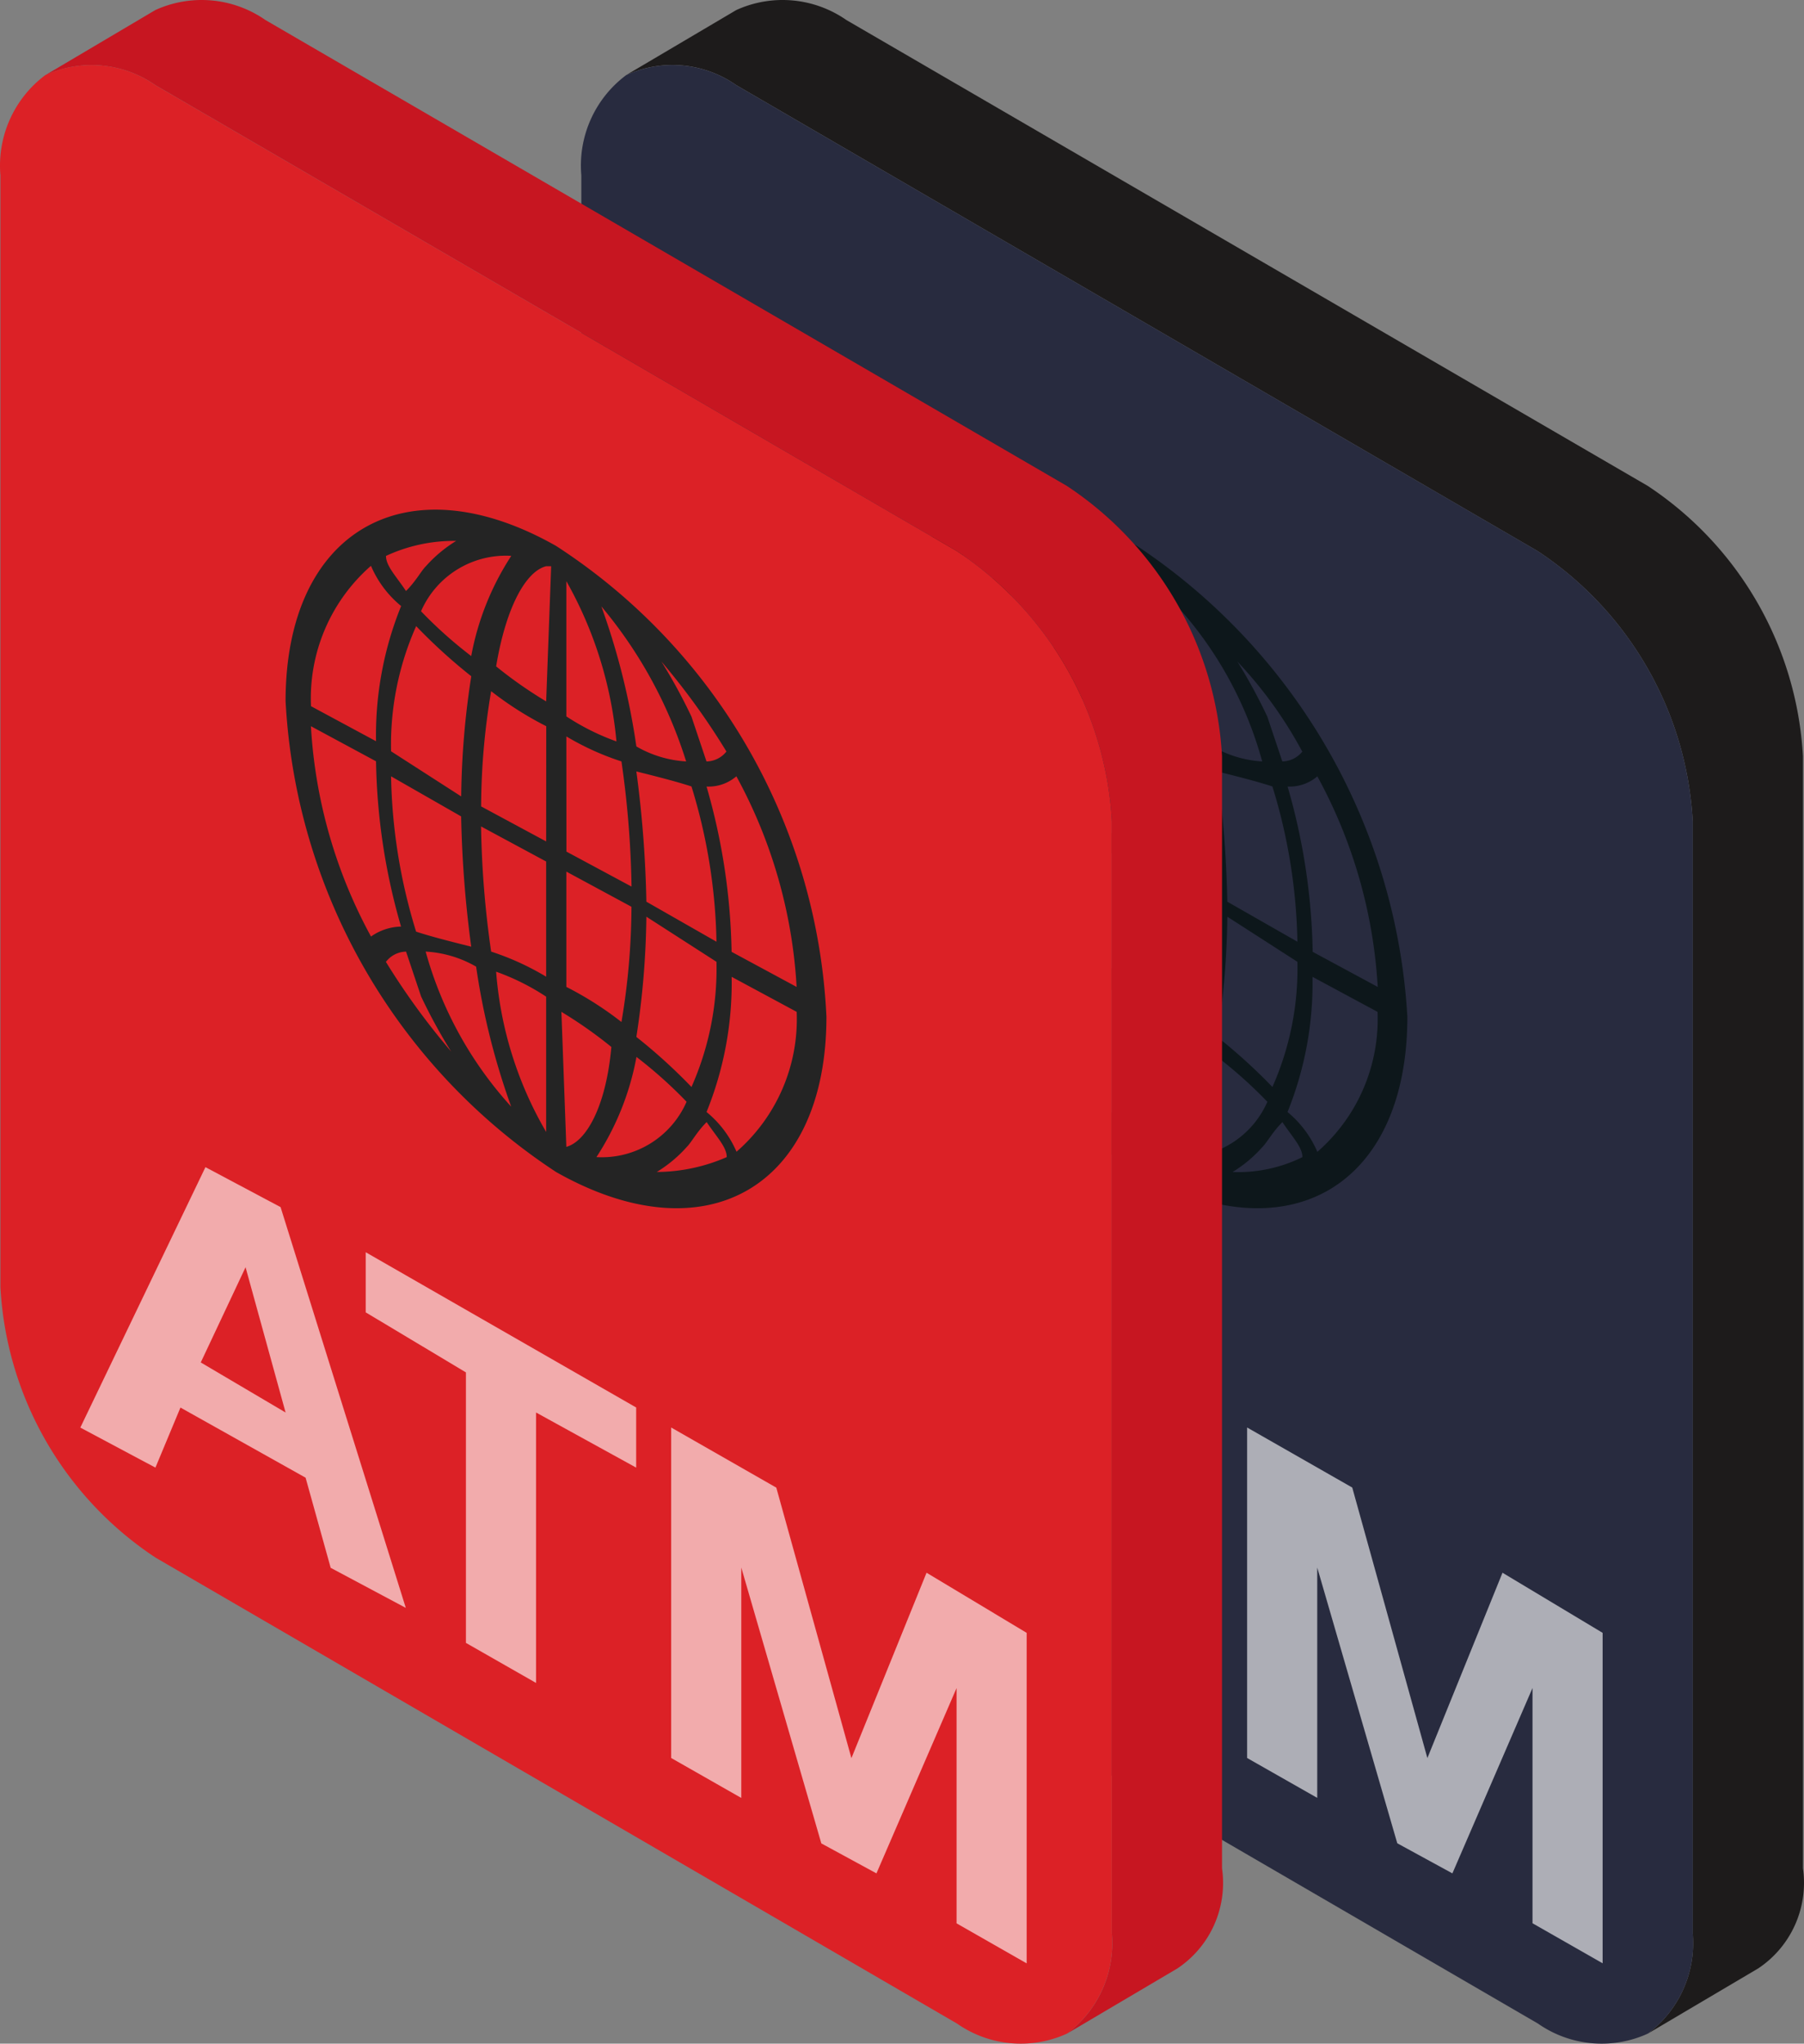<svg xmlns="http://www.w3.org/2000/svg" width="102.358" height="115.933" viewBox="0 0 102.358 115.933"><rect x="0" y="0" width="102.358" height="115.933" fill="#808080" stroke="none"/><defs><style>.a{fill:#1d1b1b;}.b{fill:#282b3f;}.c{fill:#0d171b;}.d{opacity:0.62;}.e{fill:#242424;}.f{fill:#fff;}.g{fill:#c71621;}.h{fill:#dc2126;}</style></defs><g transform="translate(32.962)"><path class="a" d="M76.339,33.011,30.874,6.586a6.337,6.337,0,0,0-6.249-.568l-6.249,3.69a6.307,6.307,0,0,1,6.249.572l45.46,26.425a19.658,19.658,0,0,1,8.808,15.341v63.081a6.417,6.417,0,0,1-2.542,5.681l6.253-3.694a5.826,5.826,0,0,0,2.542-5.681V48.348A19.68,19.68,0,0,0,76.339,33.011Z" transform="translate(-15.81 -5.448)"/><g transform="translate(0 3.691)"><path class="b" d="M72.046,33.885a19.658,19.658,0,0,1,8.808,15.341v63.081a6.417,6.417,0,0,1-2.542,5.681,6.307,6.307,0,0,1-6.249-.572L26.6,90.992a19.652,19.652,0,0,1-8.808-15.341V12.574a6.4,6.4,0,0,1,2.542-5.681,6.317,6.317,0,0,1,6.249.568Z" transform="translate(-17.77 -6.32)"/><g transform="translate(4.557 25.221)"><g transform="translate(11.647)"><path class="c" d="M36.941,14.329c-8.529-4.83-15.346-.852-15.346,8.808A34.109,34.109,0,0,0,36.941,49.845c8.524,4.83,15.341.852,15.341-8.808A34.456,34.456,0,0,0,36.941,14.329ZM34.4,14.9a15.634,15.634,0,0,0-2.275,5.681,25.23,25.23,0,0,1-2.839-2.542,5.251,5.251,0,0,1,5.1-3.144ZM31.556,29.674a64.367,64.367,0,0,0,.568,7.389c-1.135-.284-2.271-.572-3.127-.852A31.718,31.718,0,0,1,27.577,27.4ZM27.577,25.98A16.583,16.583,0,0,1,29,18.879a31.542,31.542,0,0,0,3.127,2.843,47.678,47.678,0,0,0-.568,6.817Zm3.411-11.935a7.651,7.651,0,0,0-1.707,1.424c-.284.28-.568.852-1.135,1.419-.572-.852-1.14-1.419-1.14-1.991a10.072,10.072,0,0,1,3.966-.852Zm-4.546,1.424a5.913,5.913,0,0,0,1.7,2.271,19.5,19.5,0,0,0-1.424,7.669l-3.69-1.987a9.194,9.194,0,0,1,3.394-7.952Zm0,21.023a28.22,28.22,0,0,1-3.411-11.935l3.69,1.991a35.666,35.666,0,0,0,1.424,9.376,2.4,2.4,0,0,0-1.72.576Zm.852,1.424a1.473,1.473,0,0,1,1.135-.572l.852,2.542a30.173,30.173,0,0,0,1.707,3.127,23.582,23.582,0,0,1-3.711-5.1Zm1.987-.572a6.471,6.471,0,0,1,2.843.852,40.017,40.017,0,0,0,1.987,7.944,31.359,31.359,0,0,1-4.847-8.8ZM36.1,47.575h0a21.173,21.173,0,0,1-2.843-9.092A13.3,13.3,0,0,1,36.1,39.9Zm.28-8.808a15.089,15.089,0,0,0-3.127-1.424,56.089,56.089,0,0,1-.568-7.1l3.694,1.991Zm0-7.673-3.69-1.987a39.789,39.789,0,0,1,.568-6.537,18.944,18.944,0,0,0,3.127,1.987Zm0-7.944a24.356,24.356,0,0,1-2.839-1.987c.568-3.411,1.707-5.4,2.839-5.681h.284Zm10.8,4.262A28.237,28.237,0,0,1,50.6,39.347l-3.69-1.991a35.693,35.693,0,0,0-1.424-9.376,2.422,2.422,0,0,0,1.686-.576Zm-5.114,7.1a65.408,65.408,0,0,0-.568-7.389c1.135.284,2.271.572,3.127.852a31.718,31.718,0,0,1,1.419,8.808Zm3.978,3.411a16.571,16.571,0,0,1-1.419,7.1A31.449,31.449,0,0,0,41.5,42.185a47.789,47.789,0,0,0,.568-6.821Zm.284-11.935a1.484,1.484,0,0,1-1.14.568l-.852-2.542a31.432,31.432,0,0,0-1.7-3.127,23.74,23.74,0,0,1,3.673,5.093Zm-2.275.568A6.329,6.329,0,0,1,41.22,25.7a40.47,40.47,0,0,0-1.991-7.944,21.607,21.607,0,0,1,4.813,8.787ZM37.241,16.328h0a22.664,22.664,0,0,1,2.839,9.092A13.189,13.189,0,0,1,37.241,24Zm0,8.808a15.075,15.075,0,0,0,3.127,1.419,56.087,56.087,0,0,1,.568,7.1l-3.69-1.987Zm0,7.669,3.69,1.991a39.79,39.79,0,0,1-.568,6.537,18.966,18.966,0,0,0-3.127-1.991Zm.284,15.629h0l-.284-7.673a24.917,24.917,0,0,1,2.839,1.991c-.585,3.4-1.436,5.389-2.576,5.673Zm1.7.568A15.6,15.6,0,0,0,41.5,43.321a25.653,25.653,0,0,1,2.839,2.542A5.252,5.252,0,0,1,39.211,49Zm3.127.852a7.408,7.408,0,0,0,1.7-1.419c.284-.284.572-.852,1.14-1.419.568.852,1.135,1.419,1.135,1.987a8.255,8.255,0,0,1-4,.843Zm4.83-1.135a5.981,5.981,0,0,0-1.7-2.275A19.545,19.545,0,0,0,46.9,38.775l3.69,1.987a9.984,9.984,0,0,1-3.423,7.948Z" transform="translate(-21.595 -12.273)"/></g><g class="d" transform="translate(0 37.293)"><path class="e" d="M30.209,23.342l7.1,22.734-4.262-2.271-1.419-5.114-7.1-3.978-1.419,3.411-4.262-2.275,7.1-14.774Zm.284,11.651-2.271-8.24h0l-2.542,5.4Z" transform="translate(-18.846 -21.075)"/><path class="e" d="M22.668,25.625V22.214l15.346,8.808v3.411l-5.681-3.127V46.652l-3.978-2.275V29.035Z" transform="translate(-6.475 -17.388)"/><path class="f" d="M32.657,27.968,36.92,43.314h0L41.182,32.8l5.681,3.411V54.956l-3.978-2.271V39.34h0L38.339,49.855l-3.127-1.707L30.67,32.506h0V45.572L26.692,43.31V24.562Z" transform="translate(6.55 -9.788)"/></g></g></g></g><path class="g" d="M68.559,33.011,23.094,6.586a6.337,6.337,0,0,0-6.249-.568L10.6,9.713a6.316,6.316,0,0,1,6.249.568L62.31,36.705a19.689,19.689,0,0,1,8.808,15.346v63.077a6.408,6.408,0,0,1-2.542,5.681l6.249-3.69a5.825,5.825,0,0,0,2.542-5.681V48.348A19.68,19.68,0,0,0,68.559,33.011Z" transform="translate(-8.03 -5.448)"/><g transform="translate(0 3.691)"><path class="h" d="M64.27,33.885a19.681,19.681,0,0,1,8.808,15.341v63.081a6.417,6.417,0,0,1-2.542,5.681,6.314,6.314,0,0,1-6.253-.572L18.822,90.992a19.652,19.652,0,0,1-8.808-15.341V12.574a6.413,6.413,0,0,1,2.542-5.681,6.316,6.316,0,0,1,6.249.568Z" transform="translate(-9.99 -6.32)"/><g transform="translate(16.204 25.221)"><path class="e" d="M29.161,14.329c-8.524-4.83-15.346-.852-15.346,8.808A34.12,34.12,0,0,0,29.161,49.845c8.524,4.83,15.341.852,15.341-8.808A33.68,33.68,0,0,0,29.161,14.329Zm-2.542.568a15.551,15.551,0,0,0-2.271,5.681A24.908,24.908,0,0,1,21.5,18.036a5.251,5.251,0,0,1,5.1-3.144ZM23.776,29.674a64.369,64.369,0,0,0,.572,7.389c-1.14-.284-2.275-.572-3.127-.852A31.567,31.567,0,0,1,19.8,27.4ZM19.8,25.98a16.524,16.524,0,0,1,1.424-7.1,31.074,31.074,0,0,0,3.127,2.843,47.078,47.078,0,0,0-.572,6.817Zm3.694-11.935a7.651,7.651,0,0,0-1.707,1.424c-.284.28-.568.852-1.14,1.419-.568-.852-1.135-1.419-1.135-1.991a9.154,9.154,0,0,1,3.966-.852Zm-4.83,1.424a5.966,5.966,0,0,0,1.707,2.271,19.5,19.5,0,0,0-1.424,7.669l-3.69-1.987a9.981,9.981,0,0,1,3.389-7.952Zm0,21.023a28.22,28.22,0,0,1-3.411-11.935l3.694,1.991a35.487,35.487,0,0,0,1.419,9.376,3.057,3.057,0,0,0-1.72.576Zm.852,1.424a1.473,1.473,0,0,1,1.135-.572l.852,2.542a30.994,30.994,0,0,0,1.707,3.127,40.156,40.156,0,0,1-3.711-5.1Zm2.271-.572a6.437,6.437,0,0,1,2.839.852,40.321,40.321,0,0,0,1.991,7.944,21.594,21.594,0,0,1-4.855-8.8ZM28.6,47.575h0a21.225,21.225,0,0,1-2.839-9.092A13.173,13.173,0,0,1,28.6,39.9Zm0-8.808a15.157,15.157,0,0,0-3.122-1.424,55.319,55.319,0,0,1-.572-7.1L28.6,32.233Zm0-7.673-3.69-1.987a39.79,39.79,0,0,1,.568-6.537,19.122,19.122,0,0,0,3.127,1.987Zm0-7.944a24.357,24.357,0,0,1-2.839-1.987c.568-3.411,1.707-5.4,2.839-5.681h.284Zm10.8,4.262a28.237,28.237,0,0,1,3.411,11.935l-3.69-1.991A35.693,35.693,0,0,0,37.7,27.98a2.415,2.415,0,0,0,1.686-.576Zm-5.114,7.1a64.441,64.441,0,0,0-.568-7.389c1.135.284,2.271.572,3.127.852a31.717,31.717,0,0,1,1.419,8.808Zm3.978,3.411a16.571,16.571,0,0,1-1.419,7.1,30.985,30.985,0,0,0-3.127-2.839,47.789,47.789,0,0,0,.568-6.821Zm.568-11.935a1.469,1.469,0,0,1-1.135.568l-.852-2.542a31.465,31.465,0,0,0-1.707-3.127A39.86,39.86,0,0,1,38.82,25.98Zm-2.271.568a6.362,6.362,0,0,1-2.843-.852,40.164,40.164,0,0,0-1.987-7.944,25.558,25.558,0,0,1,4.809,8.787ZM29.745,16.328h0a22.67,22.67,0,0,1,2.843,9.092A13.319,13.319,0,0,1,29.745,24Zm0,8.808a15.278,15.278,0,0,0,3.127,1.419,55.322,55.322,0,0,1,.572,7.1L29.749,31.67Zm0,7.669L33.44,34.8a39.79,39.79,0,0,1-.568,6.537,19.146,19.146,0,0,0-3.127-1.991Zm0,15.629h0l-.28-7.673A24.917,24.917,0,0,1,32.3,42.753c-.305,3.4-1.44,5.389-2.58,5.673ZM31.453,49a15.522,15.522,0,0,0,2.271-5.681,25.318,25.318,0,0,1,2.843,2.542A5.252,5.252,0,0,1,31.431,49Zm3.411.852a7.521,7.521,0,0,0,1.707-1.419c.284-.284.568-.852,1.135-1.419.572.852,1.14,1.419,1.14,1.987a10.025,10.025,0,0,1-4,.843Zm4.546-1.135A5.948,5.948,0,0,0,37.7,46.443a19.473,19.473,0,0,0,1.424-7.669l3.69,1.987a9.969,9.969,0,0,1-3.428,7.948Z" transform="translate(-13.815 -12.273)"/></g></g><g class="d" transform="translate(4.557 66.21)"><g transform="translate(0 0)"><path class="f" d="M22.429,23.343l7.105,22.734-4.262-2.271-1.424-5.114-7.1-3.978L15.328,38.12,11.066,35.85l7.1-14.774Zm.284,11.651-2.271-8.24h0l-2.542,5.4Z" transform="translate(-11.066 -21.076)"/><path class="f" d="M14.888,25.626V22.215l15.346,8.808v3.411l-5.681-3.127V46.648l-3.978-2.271V29.032Z" transform="translate(1.305 -17.389)"/><path class="f" d="M24.944,27.973l4.262,15.346h0L33.469,32.8l5.681,3.411V54.961L35.172,52.69V39.344h0L30.626,49.855l-3.127-1.7L22.957,32.506h0v13.07L18.979,43.31V24.562Z" transform="translate(14.546 -9.793)"/></g></g></svg>